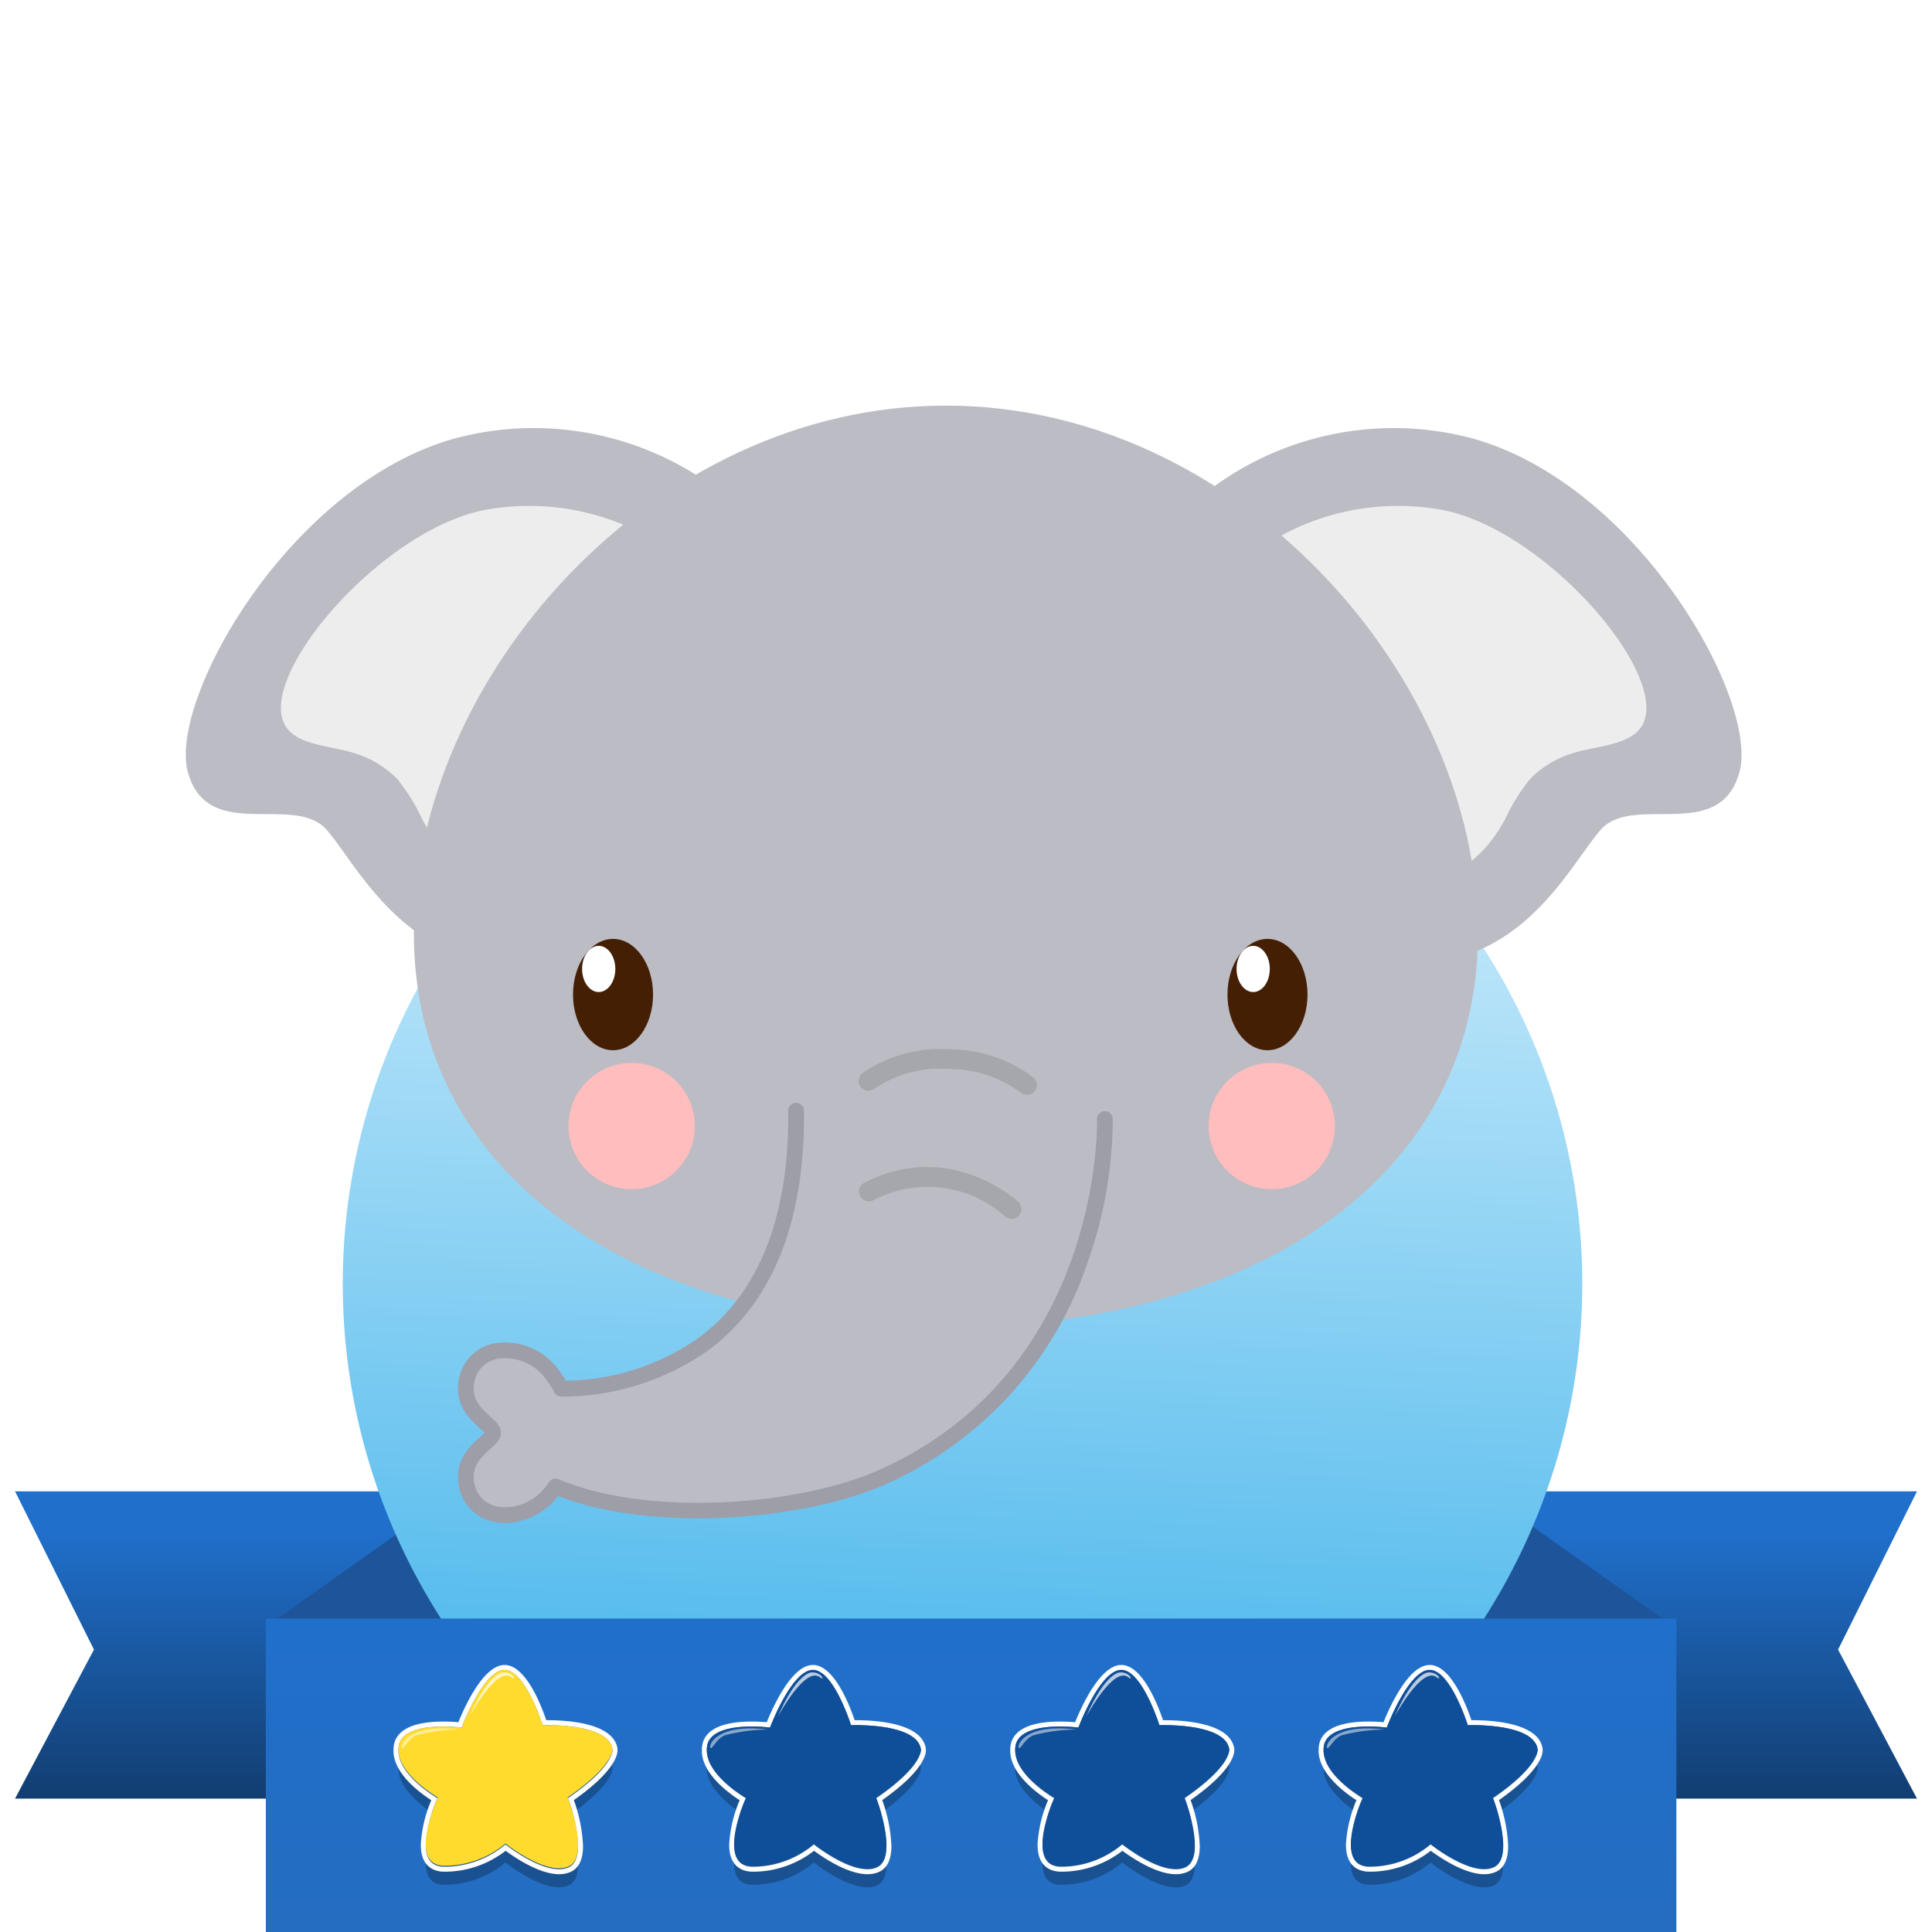 <svg xmlns="http://www.w3.org/2000/svg" xmlns:xlink="http://www.w3.org/1999/xlink" width="181" height="181" viewBox="0 0 181 181">
  <rect x="0" y="0" width="181" height="181" fill="#808080" stroke="none"/>
  <defs>
    <linearGradient id="linear-gradient" x1="0.5" y1="0.136" x2="0.5" y2="1.1" gradientUnits="objectBoundingBox">
      <stop offset="0" stop-color="#206fcb"/>
      <stop offset="1" stop-color="#103866"/>
    </linearGradient>
    <linearGradient id="linear-gradient-3" x1="0.535" y1="-0.102" x2="0.5" y2="0.811" gradientUnits="objectBoundingBox">
      <stop offset="0" stop-color="#effaff"/>
      <stop offset="1" stop-color="#54bbed"/>
    </linearGradient>
    <linearGradient id="linear-gradient-4" x1="0.5" x2="0.5" y2="1" gradientUnits="objectBoundingBox">
      <stop offset="0" stop-color="#206fcb"/>
      <stop offset="1" stop-color="#246dc1"/>
    </linearGradient>
    <clipPath id="clip-Artboard_81">
      <rect width="181" height="181"/>
    </clipPath>
  </defs>
  <g id="Artboard_81" data-name="Artboard – 81" clip-path="url(#clip-Artboard_81)">
    <rect width="181" height="181" fill="#fff"/>
    <g id="Group_28047" data-name="Group 28047" transform="translate(-127.593 -5369)">
      <g id="Group_28042" data-name="Group 28042" transform="translate(-44.75 5290.054)">
        <g id="Group_27306" data-name="Group 27306" transform="translate(173.751 218.662)">
          <path id="Path_56597" data-name="Path 56597" d="M53.973,0H0V28.789H53.973L46.58,14.826Z" transform="translate(124.213)" fill="url(#linear-gradient)"/>
          <path id="Path_56596" data-name="Path 56596" d="M0,0H53.973V28.789H0L7.394,14.826Z" fill="url(#linear-gradient)"/>
          <path id="Path_56595" data-name="Path 56595" d="M17.745,0H37.707L19.963,12.846V32.532H0V12.577Z" transform="translate(23.66)" fill="#1e559a"/>
          <path id="Path_56598" data-name="Path 56598" d="M19.963,0H0L17.745,12.846V32.532H37.707V12.577Z" transform="translate(117.558)" fill="#1e559a"/>
        </g>
        <ellipse id="Ellipse_681" data-name="Ellipse 681" cx="58.064" cy="58.064" rx="58.064" ry="58.064" transform="translate(204.453 141.149)" fill="url(#linear-gradient-3)"/>
        <rect id="Rectangle_19590" data-name="Rectangle 19590" width="132.146" height="29.366" transform="translate(197.248 230.58)" fill="url(#linear-gradient-4)"/>
        <g id="Group_27753" data-name="Group 27753" transform="translate(209.203 234.928)">
          <g id="Group_27749" data-name="Group 27749" transform="translate(0 0)">
            <g id="Group_27254" data-name="Group 27254" transform="translate(0.467 2.15)" opacity="0.26">
              <path id="Path_56544" data-name="Path 56544" d="M83.26,76.978c-.36-2.518-6.547-2.266-6.547-2.266s-1.654-5.288-3.633-5.18-3.957,5.4-3.957,5.4-5.539-.719-5.9,1.763a2.163,2.163,0,0,0-.02.31c-.1,2.273,3.308,4.339,3.657,4.545a12.692,12.692,0,0,0-1.1,4.308c-.015,1.14.375,2.072,1.671,2.113a8.869,8.869,0,0,0,5.8-2.086s3.806,3.057,5.892,2.158c.672-.29.9-1.066.907-1.983a14.59,14.59,0,0,0-.953-4.509c4.289-2.937,4.182-4.478,4.182-4.478l0-.017A.519.519,0,0,0,83.26,76.978Z" transform="translate(-63.203 -69.53)"/>
            </g>
            <g id="Group_27255" data-name="Group 27255">
              <path id="Path_56545" data-name="Path 56545" d="M72.858,66.545c1.952,0,3.573,5.181,3.573,5.181s.172-.007.46-.007c1.44,0,5.787.175,6.087,2.273a.516.516,0,0,1,0,.072l0,.018s.107,1.54-4.182,4.478a14.59,14.59,0,0,1,.953,4.509c-.005.918-.235,1.694-.907,1.983a2.2,2.2,0,0,1-.875.166c-2.124,0-5.017-2.324-5.017-2.324a8.9,8.9,0,0,1-5.554,2.09c-.081,0-.163,0-.244,0-1.3-.041-1.686-.973-1.671-2.113a12.7,12.7,0,0,1,1.1-4.308c-.349-.206-3.755-2.272-3.657-4.545a2.16,2.16,0,0,1,.02-.31c.227-1.571,2.531-1.859,4.19-1.859a14.794,14.794,0,0,1,1.709.1s1.978-5.287,3.957-5.4h.06m0-.465h0l-.085,0c-1.974.108-3.724,4.085-4.237,5.361-.319-.029-.821-.062-1.4-.062-3.574,0-4.5,1.228-4.652,2.258a2.7,2.7,0,0,0-.025.375c-.093,2.168,2.467,4.045,3.54,4.733a12.32,12.32,0,0,0-.982,4.124c-.028,2.181,1.317,2.55,2.122,2.575.087,0,.173,0,.259,0a9.323,9.323,0,0,0,5.566-1.96c.822.61,3.139,2.194,5,2.194a2.662,2.662,0,0,0,1.06-.2c.781-.337,1.181-1.147,1.189-2.408a14.232,14.232,0,0,0-.861-4.334c3.994-2.806,4.108-4.389,4.088-4.688a.534.534,0,0,0,0-.09v-.006l0-.028c-.345-2.412-4.693-2.673-6.547-2.673h-.125c-.464-1.378-1.923-5.175-3.909-5.175Z" transform="translate(-62.454 -66.08)" fill="#fff"/>
            </g>
            <g id="Group_27747" data-name="Group 27747" transform="translate(0.466 0.465)">
              <path id="Path_56547" data-name="Path 56547" d="M66.893,78.771s-4.029-2.3-3.669-4.784,5.9-1.762,5.9-1.762,1.978-5.288,3.957-5.4,3.633,5.18,3.633,5.18,6.187-.252,6.547,2.266c0,0,.108,1.547-4.208,4.5,0,0,2.158,5.576.072,6.475s-5.892-2.158-5.892-2.158a8.869,8.869,0,0,1-5.8,2.086C64.016,85.065,66.893,78.771,66.893,78.771Z" transform="translate(-63.201 -66.826)" fill="#ffdb2d"/>
            </g>
            <g id="Group_27748" data-name="Group 27748" transform="translate(0.781 0.694)">
              <path id="Path_56552" data-name="Path 56552" d="M77.013,67.2s-1.34.007-3.139,4.152c0,0,2.59-4.847,3.975-3.678C78.334,68.032,77.952,67.131,77.013,67.2Z" transform="translate(-67.539 -67.194)" fill="#fff" opacity="0.7"/>
              <path id="Path_56553" data-name="Path 56553" d="M69.143,75.729a16.515,16.515,0,0,0-4,.523c-.746.238-1.216,1.257-1.376,1.214C63.478,77.376,64.107,75.1,69.143,75.729Z" transform="translate(-63.708 -70.37)" fill="#fff" opacity="0.5"/>
            </g>
          </g>
          <g id="Group_27750" data-name="Group 27750" transform="translate(28.891 0)">
            <g id="Group_27254-2" data-name="Group 27254" transform="translate(0.467 2.15)" opacity="0.26">
              <path id="Path_56544-2" data-name="Path 56544" d="M83.26,76.978c-.36-2.518-6.547-2.266-6.547-2.266s-1.654-5.288-3.633-5.18-3.957,5.4-3.957,5.4-5.539-.719-5.9,1.763a2.163,2.163,0,0,0-.02.31c-.1,2.273,3.308,4.339,3.657,4.545a12.692,12.692,0,0,0-1.1,4.308c-.015,1.14.375,2.072,1.671,2.113a8.869,8.869,0,0,0,5.8-2.086s3.806,3.057,5.892,2.158c.672-.29.9-1.066.907-1.983a14.59,14.59,0,0,0-.953-4.509c4.289-2.937,4.182-4.478,4.182-4.478l0-.017A.519.519,0,0,0,83.26,76.978Z" transform="translate(-63.203 -69.53)"/>
            </g>
            <g id="Group_27255-2" data-name="Group 27255" transform="translate(0)">
              <path id="Path_56545-2" data-name="Path 56545" d="M72.858,66.545c1.952,0,3.573,5.181,3.573,5.181s.172-.007.46-.007c1.44,0,5.787.175,6.087,2.273a.516.516,0,0,1,0,.072l0,.018s.107,1.54-4.182,4.478a14.59,14.59,0,0,1,.953,4.509c-.005.918-.235,1.694-.907,1.983a2.2,2.2,0,0,1-.875.166c-2.124,0-5.017-2.324-5.017-2.324a8.9,8.9,0,0,1-5.554,2.09c-.081,0-.163,0-.244,0-1.3-.041-1.686-.973-1.671-2.113a12.7,12.7,0,0,1,1.1-4.308c-.349-.206-3.755-2.272-3.657-4.545a2.16,2.16,0,0,1,.02-.31c.227-1.571,2.531-1.859,4.19-1.859a14.794,14.794,0,0,1,1.709.1s1.978-5.287,3.957-5.4h.06m0-.465h0l-.085,0c-1.974.108-3.724,4.085-4.237,5.361-.319-.029-.821-.062-1.4-.062-3.574,0-4.5,1.228-4.652,2.258a2.7,2.7,0,0,0-.025.375c-.093,2.168,2.467,4.045,3.54,4.733a12.32,12.32,0,0,0-.982,4.124c-.028,2.181,1.317,2.55,2.122,2.575.087,0,.173,0,.259,0a9.323,9.323,0,0,0,5.566-1.96c.822.61,3.139,2.194,5,2.194a2.662,2.662,0,0,0,1.06-.2c.781-.337,1.181-1.147,1.189-2.408a14.232,14.232,0,0,0-.861-4.334c3.994-2.806,4.108-4.389,4.088-4.688a.534.534,0,0,0,0-.09v-.006l0-.028c-.345-2.412-4.693-2.673-6.547-2.673h-.125c-.464-1.378-1.923-5.175-3.909-5.175Z" transform="translate(-62.454 -66.08)" fill="#fff"/>
            </g>
            <g id="Group_27747-2" data-name="Group 27747" transform="translate(0.466 0.465)">
              <path id="Path_56547-2" data-name="Path 56547" d="M66.893,78.771s-4.029-2.3-3.669-4.784,5.9-1.762,5.9-1.762,1.978-5.288,3.957-5.4,3.633,5.18,3.633,5.18,6.187-.252,6.547,2.266c0,0,.108,1.547-4.208,4.5,0,0,2.158,5.576.072,6.475s-5.892-2.158-5.892-2.158a8.869,8.869,0,0,1-5.8,2.086C64.016,85.065,66.893,78.771,66.893,78.771Z" transform="translate(-63.201 -66.826)" fill="#0f4e98"/>
            </g>
            <g id="Group_27748-2" data-name="Group 27748" transform="translate(0.781 0.694)">
              <path id="Path_56552-2" data-name="Path 56552" d="M77.013,67.2s-1.34.007-3.139,4.152c0,0,2.59-4.847,3.975-3.678C78.334,68.032,77.952,67.131,77.013,67.2Z" transform="translate(-67.539 -67.194)" fill="#fff" opacity="0.7"/>
              <path id="Path_56553-2" data-name="Path 56553" d="M69.143,75.729a16.515,16.515,0,0,0-4,.523c-.746.238-1.216,1.257-1.376,1.214C63.478,77.376,64.107,75.1,69.143,75.729Z" transform="translate(-63.708 -70.37)" fill="#fff" opacity="0.5"/>
            </g>
          </g>
          <g id="Group_27751" data-name="Group 27751" transform="translate(57.781 0)">
            <g id="Group_27254-3" data-name="Group 27254" transform="translate(0.467 2.15)" opacity="0.26">
              <path id="Path_56544-3" data-name="Path 56544" d="M83.26,76.978c-.36-2.518-6.547-2.266-6.547-2.266s-1.654-5.288-3.633-5.18-3.957,5.4-3.957,5.4-5.539-.719-5.9,1.763a2.163,2.163,0,0,0-.02.31c-.1,2.273,3.308,4.339,3.657,4.545a12.692,12.692,0,0,0-1.1,4.308c-.015,1.14.375,2.072,1.671,2.113a8.869,8.869,0,0,0,5.8-2.086s3.806,3.057,5.892,2.158c.672-.29.9-1.066.907-1.983a14.59,14.59,0,0,0-.953-4.509c4.289-2.937,4.182-4.478,4.182-4.478l0-.017A.519.519,0,0,0,83.26,76.978Z" transform="translate(-63.203 -69.53)"/>
            </g>
            <g id="Group_27255-3" data-name="Group 27255" transform="translate(0)">
              <path id="Path_56545-3" data-name="Path 56545" d="M72.858,66.545c1.952,0,3.573,5.181,3.573,5.181s.172-.007.46-.007c1.44,0,5.787.175,6.087,2.273a.516.516,0,0,1,0,.072l0,.018s.107,1.54-4.182,4.478a14.59,14.59,0,0,1,.953,4.509c-.005.918-.235,1.694-.907,1.983a2.2,2.2,0,0,1-.875.166c-2.124,0-5.017-2.324-5.017-2.324a8.9,8.9,0,0,1-5.554,2.09c-.081,0-.163,0-.244,0-1.3-.041-1.686-.973-1.671-2.113a12.7,12.7,0,0,1,1.1-4.308c-.349-.206-3.755-2.272-3.657-4.545a2.16,2.16,0,0,1,.02-.31c.227-1.571,2.531-1.859,4.19-1.859a14.794,14.794,0,0,1,1.709.1s1.978-5.287,3.957-5.4h.06m0-.465h0l-.085,0c-1.974.108-3.724,4.085-4.237,5.361-.319-.029-.821-.062-1.4-.062-3.574,0-4.5,1.228-4.652,2.258a2.7,2.7,0,0,0-.025.375c-.093,2.168,2.467,4.045,3.54,4.733a12.32,12.32,0,0,0-.982,4.124c-.028,2.181,1.317,2.55,2.122,2.575.087,0,.173,0,.259,0a9.323,9.323,0,0,0,5.566-1.96c.822.61,3.139,2.194,5,2.194a2.662,2.662,0,0,0,1.06-.2c.781-.337,1.181-1.147,1.189-2.408a14.232,14.232,0,0,0-.861-4.334c3.994-2.806,4.108-4.389,4.088-4.688a.534.534,0,0,0,0-.09v-.006l0-.028c-.345-2.412-4.693-2.673-6.547-2.673h-.125c-.464-1.378-1.923-5.175-3.909-5.175Z" transform="translate(-62.454 -66.08)" fill="#fff"/>
            </g>
            <g id="Group_27747-3" data-name="Group 27747" transform="translate(0.466 0.465)">
              <path id="Path_56547-3" data-name="Path 56547" d="M66.893,78.771s-4.029-2.3-3.669-4.784,5.9-1.762,5.9-1.762,1.978-5.288,3.957-5.4,3.633,5.18,3.633,5.18,6.187-.252,6.547,2.266c0,0,.108,1.547-4.208,4.5,0,0,2.158,5.576.072,6.475s-5.892-2.158-5.892-2.158a8.869,8.869,0,0,1-5.8,2.086C64.016,85.065,66.893,78.771,66.893,78.771Z" transform="translate(-63.201 -66.826)" fill="#0f4e98"/>
            </g>
            <g id="Group_27748-3" data-name="Group 27748" transform="translate(0.781 0.694)">
              <path id="Path_56552-3" data-name="Path 56552" d="M77.013,67.2s-1.34.007-3.139,4.152c0,0,2.59-4.847,3.975-3.678C78.334,68.032,77.952,67.131,77.013,67.2Z" transform="translate(-67.539 -67.194)" fill="#fff" opacity="0.7"/>
              <path id="Path_56553-3" data-name="Path 56553" d="M69.143,75.729a16.515,16.515,0,0,0-4,.523c-.746.238-1.216,1.257-1.376,1.214C63.478,77.376,64.107,75.1,69.143,75.729Z" transform="translate(-63.708 -70.37)" fill="#fff" opacity="0.5"/>
            </g>
          </g>
          <g id="Group_27752" data-name="Group 27752" transform="translate(86.672 0)">
            <g id="Group_27254-4" data-name="Group 27254" transform="translate(0.467 2.15)" opacity="0.26">
              <path id="Path_56544-4" data-name="Path 56544" d="M83.26,76.978c-.36-2.518-6.547-2.266-6.547-2.266s-1.654-5.288-3.633-5.18-3.957,5.4-3.957,5.4-5.539-.719-5.9,1.763a2.163,2.163,0,0,0-.02.31c-.1,2.273,3.308,4.339,3.657,4.545a12.692,12.692,0,0,0-1.1,4.308c-.015,1.14.375,2.072,1.671,2.113a8.869,8.869,0,0,0,5.8-2.086s3.806,3.057,5.892,2.158c.672-.29.9-1.066.907-1.983a14.59,14.59,0,0,0-.953-4.509c4.289-2.937,4.182-4.478,4.182-4.478l0-.017A.519.519,0,0,0,83.26,76.978Z" transform="translate(-63.203 -69.53)"/>
            </g>
            <g id="Group_27255-4" data-name="Group 27255" transform="translate(0)">
              <path id="Path_56545-4" data-name="Path 56545" d="M72.858,66.545c1.952,0,3.573,5.181,3.573,5.181s.172-.007.46-.007c1.44,0,5.787.175,6.087,2.273a.516.516,0,0,1,0,.072l0,.018s.107,1.54-4.182,4.478a14.59,14.59,0,0,1,.953,4.509c-.005.918-.235,1.694-.907,1.983a2.2,2.2,0,0,1-.875.166c-2.124,0-5.017-2.324-5.017-2.324a8.9,8.9,0,0,1-5.554,2.09c-.081,0-.163,0-.244,0-1.3-.041-1.686-.973-1.671-2.113a12.7,12.7,0,0,1,1.1-4.308c-.349-.206-3.755-2.272-3.657-4.545a2.16,2.16,0,0,1,.02-.31c.227-1.571,2.531-1.859,4.19-1.859a14.794,14.794,0,0,1,1.709.1s1.978-5.287,3.957-5.4h.06m0-.465h0l-.085,0c-1.974.108-3.724,4.085-4.237,5.361-.319-.029-.821-.062-1.4-.062-3.574,0-4.5,1.228-4.652,2.258a2.7,2.7,0,0,0-.025.375c-.093,2.168,2.467,4.045,3.54,4.733a12.32,12.32,0,0,0-.982,4.124c-.028,2.181,1.317,2.55,2.122,2.575.087,0,.173,0,.259,0a9.323,9.323,0,0,0,5.566-1.96c.822.61,3.139,2.194,5,2.194a2.662,2.662,0,0,0,1.06-.2c.781-.337,1.181-1.147,1.189-2.408a14.232,14.232,0,0,0-.861-4.334c3.994-2.806,4.108-4.389,4.088-4.688a.534.534,0,0,0,0-.09v-.006l0-.028c-.345-2.412-4.693-2.673-6.547-2.673h-.125c-.464-1.378-1.923-5.175-3.909-5.175Z" transform="translate(-62.454 -66.08)" fill="#fff"/>
            </g>
            <g id="Group_27747-4" data-name="Group 27747" transform="translate(0.466 0.465)">
              <path id="Path_56547-4" data-name="Path 56547" d="M66.893,78.771s-4.029-2.3-3.669-4.784,5.9-1.762,5.9-1.762,1.978-5.288,3.957-5.4,3.633,5.18,3.633,5.18,6.187-.252,6.547,2.266c0,0,.108,1.547-4.208,4.5,0,0,2.158,5.576.072,6.475s-5.892-2.158-5.892-2.158a8.869,8.869,0,0,1-5.8,2.086C64.016,85.065,66.893,78.771,66.893,78.771Z" transform="translate(-63.201 -66.826)" fill="#0f4e98"/>
            </g>
            <g id="Group_27748-4" data-name="Group 27748" transform="translate(0.781 0.694)">
              <path id="Path_56552-4" data-name="Path 56552" d="M77.013,67.2s-1.34.007-3.139,4.152c0,0,2.59-4.847,3.975-3.678C78.334,68.032,77.952,67.131,77.013,67.2Z" transform="translate(-67.539 -67.194)" fill="#fff" opacity="0.7"/>
              <path id="Path_56553-4" data-name="Path 56553" d="M69.143,75.729a16.515,16.515,0,0,0-4,.523c-.746.238-1.216,1.257-1.376,1.214C63.478,77.376,64.107,75.1,69.143,75.729Z" transform="translate(-63.708 -70.37)" fill="#fff" opacity="0.5"/>
            </g>
          </g>
        </g>
      </g>
      <g id="Group_28046" data-name="Group 28046" transform="translate(145 5407)">
        <g id="Group_27722" data-name="Group 27722" transform="translate(0 2.058)">
          <g id="Group_27721" data-name="Group 27721" transform="translate(96.257)">
            <path id="Path_57020" data-name="Path 57020" d="M1553.2,616.839a28.615,28.615,0,0,1,24.212-4.574c15.633,4.31,26.95,24.629,25.073,31.313s-9.968,1.877-13.018,5.4-8.092,14.308-20.289,12.08S1553.2,616.839,1553.2,616.839Z" transform="translate(-1553.198 -611.267)" fill="#bbbcc4"/>
            <path id="Path_57021" data-name="Path 57021" d="M1557.356,623.771a22.946,22.946,0,0,1,17.131-4.139c9.571,1.4,21.474,14.877,19.444,19.942-.891,2.22-4.251,2.184-6.626,2.932a9.4,9.4,0,0,0-4.046,2.434,17.886,17.886,0,0,0-2.345,3.782c-2.7,5.011-7.306,7.072-12.549,5.805C1560.536,652.635,1557.356,623.771,1557.356,623.771Z" transform="translate(-1553.58 -612.012)" fill="#ededed"/>
          </g>
          <path id="Path_57022" data-name="Path 57022" d="M1496.683,616.839a28.617,28.617,0,0,0-24.213-4.574c-15.633,4.31-26.95,24.629-25.074,31.313s9.969,1.877,13.018,5.4,8.092,14.308,20.289,12.08S1496.683,616.839,1496.683,616.839Z" transform="translate(-1447.193 -611.267)" fill="#bbbcc4"/>
          <path id="Path_57023" data-name="Path 57023" d="M1493.809,623.771a22.946,22.946,0,0,0-17.131-4.139c-9.57,1.4-21.474,14.877-19.443,19.942.89,2.22,4.25,2.184,6.626,2.932a9.415,9.415,0,0,1,4.046,2.434,17.911,17.911,0,0,1,2.345,3.782c2.7,5.011,7.306,7.072,12.549,5.805C1490.63,652.635,1493.809,623.771,1493.809,623.771Z" transform="translate(-1448.095 -612.012)" fill="#ededed"/>
        </g>
        <path id="Path_57024" data-name="Path 57024" d="M1570.411,658.427c0,23.841-22.317,36.914-49.845,36.914s-49.842-13.073-49.842-36.914S1493.041,609,1520.566,609,1570.411,634.586,1570.411,658.427Z" transform="translate(-1449.357 -609)" fill="#bbbcc4"/>
        <g id="Group_27723" data-name="Group 27723" transform="translate(36.275 49.962)">
          <path id="Path_57025" data-name="Path 57025" d="M1494.641,669.237c0,2.879-1.679,5.213-3.749,5.213s-3.749-2.334-3.749-5.213,1.679-5.215,3.749-5.215S1494.641,666.356,1494.641,669.237Z" transform="translate(-1487.142 -664.022)" fill="#441f04"/>
          <path id="Path_57026" data-name="Path 57026" d="M1491.193,666.9c0,1.2-.7,2.166-1.556,2.166s-1.558-.97-1.558-2.166.7-2.162,1.558-2.162S1491.193,665.708,1491.193,666.9Z" transform="translate(-1487.228 -664.088)" fill="#fff"/>
        </g>
        <g id="Group_27724" data-name="Group 27724" transform="translate(97.589 49.962)">
          <path id="Path_57027" data-name="Path 57027" d="M1562.164,669.237c0,2.879-1.678,5.213-3.749,5.213s-3.749-2.334-3.749-5.213,1.679-5.215,3.749-5.215S1562.164,666.356,1562.164,669.237Z" transform="translate(-1554.665 -664.022)" fill="#441f04"/>
          <path id="Path_57028" data-name="Path 57028" d="M1558.716,666.9c0,1.2-.7,2.166-1.555,2.166s-1.558-.97-1.558-2.166.7-2.162,1.558-2.162S1558.716,665.708,1558.716,666.9Z" transform="translate(-1554.751 -664.088)" fill="#fff"/>
        </g>
        <path id="Path_57029" data-name="Path 57029" d="M1498.512,682.729a5.918,5.918,0,1,1-5.917-5.917A5.917,5.917,0,0,1,1498.512,682.729Z" transform="translate(-1450.824 -615.236)" fill="#ffbdbd"/>
        <path id="Path_57030" data-name="Path 57030" d="M1564.557,682.729a5.917,5.917,0,1,1-5.918-5.917A5.918,5.918,0,0,1,1564.557,682.729Z" transform="translate(-1456.898 -615.236)" fill="#ffbdbd"/>
        <g id="Group_27729" data-name="Group 27729" transform="translate(25.498 60.296)">
          <path id="Path_57031" data-name="Path 57031" d="M1476.224,709.019c-.832,3.217,2.427,4.286,2.427,5.164s-3.259,1.947-2.427,5.164c.774,2.995,5.236,3.775,8.055.154a8.324,8.324,0,0,0,1.7-5.318,8.545,8.545,0,0,0-1.7-5.319C1481.495,705.217,1477,706.024,1476.224,709.019Z" transform="translate(-1475.349 -678.257)" fill="#bbbcc4"/>
          <g id="Group_27728" data-name="Group 27728">
            <path id="Path_57032" data-name="Path 57032" d="M1536.672,682.52l-28.927-.781c.279,28.74-23.886,25.976-23.886,25.976v8.6c8.843,4.606,24.52,3.069,31.9-.215C1537.5,706.426,1536.672,682.52,1536.672,682.52Z" transform="translate(-1476.063 -675.986)" fill="#bbbcc4"/>
            <g id="Group_27725" data-name="Group 27725" transform="translate(0 5.017)">
              <path id="Path_57033" data-name="Path 57033" d="M1479.744,720.309a5.114,5.114,0,0,1-1.03-.1,4.141,4.141,0,0,1-3.279-3.019c-.677-2.621.928-4.067,1.888-4.931.145-.131.329-.3.442-.418-.114-.122-.3-.287-.442-.418-.96-.865-2.565-2.31-1.888-4.931a4.16,4.16,0,0,1,3.32-3.034,6.19,6.19,0,0,1,6.035,2.616,8.9,8.9,0,0,1,.6.9,22.2,22.2,0,0,0,12.35-3.966c5.721-4.192,8.573-11.369,8.477-21.329a.736.736,0,0,1,.729-.744h.007a.737.737,0,0,1,.737.729c.1,10.462-2.954,18.043-9.078,22.533a23.836,23.836,0,0,1-13.646,4.259.7.7,0,0,1-.66-.4,7.4,7.4,0,0,0-.689-1.086,4.7,4.7,0,0,0-4.571-2.066,2.716,2.716,0,0,0-2.185,1.958c-.454,1.755.556,2.664,1.446,3.467.538.485,1,.9,1,1.513s-.465,1.028-1,1.513c-.891.8-1.9,1.712-1.446,3.466a2.7,2.7,0,0,0,2.15,1.945,4.754,4.754,0,0,0,4.61-2.058c.068-.087.131-.175.193-.263a.736.736,0,0,1,.888-.252c8.477,3.592,22.6,2.442,29.967-.837,21.042-9.362,20.482-32.646,20.474-32.88a.737.737,0,0,1,1.473-.051,40.349,40.349,0,0,1-2.344,13.431,34.839,34.839,0,0,1-19,20.846c-7.495,3.335-21.737,4.539-30.608,1.066A6.485,6.485,0,0,1,1479.744,720.309Z" transform="translate(-1475.274 -680.928)" fill="#9d9ea8"/>
            </g>
            <g id="Group_27726" data-name="Group 27726" transform="translate(37.533)">
              <path id="Path_57034" data-name="Path 57034" d="M1532.394,679.677a.918.918,0,0,1-.6-.22,11.3,11.3,0,0,0-6.686-2.2,10.974,10.974,0,0,0-7.01,1.84.921.921,0,0,1-1.146-1.443,12.847,12.847,0,0,1,8.224-2.238,12.981,12.981,0,0,1,7.811,2.641.921.921,0,0,1-.6,1.623Z" transform="translate(-1516.608 -675.403)" fill="#a6a7ad"/>
            </g>
            <g id="Group_27727" data-name="Group 27727" transform="translate(37.57 11.036)">
              <path id="Path_57035" data-name="Path 57035" d="M1530.943,692.415a.922.922,0,0,1-.635-.253h0a10.888,10.888,0,0,0-12.318-1.489.921.921,0,0,1-.842-1.639c8.065-4.141,14.367,1.734,14.43,1.794a.921.921,0,0,1-.636,1.587Z" transform="translate(-1516.649 -687.557)" fill="#a6a7ad"/>
            </g>
          </g>
        </g>
      </g>
    </g>
  </g>
</svg>
